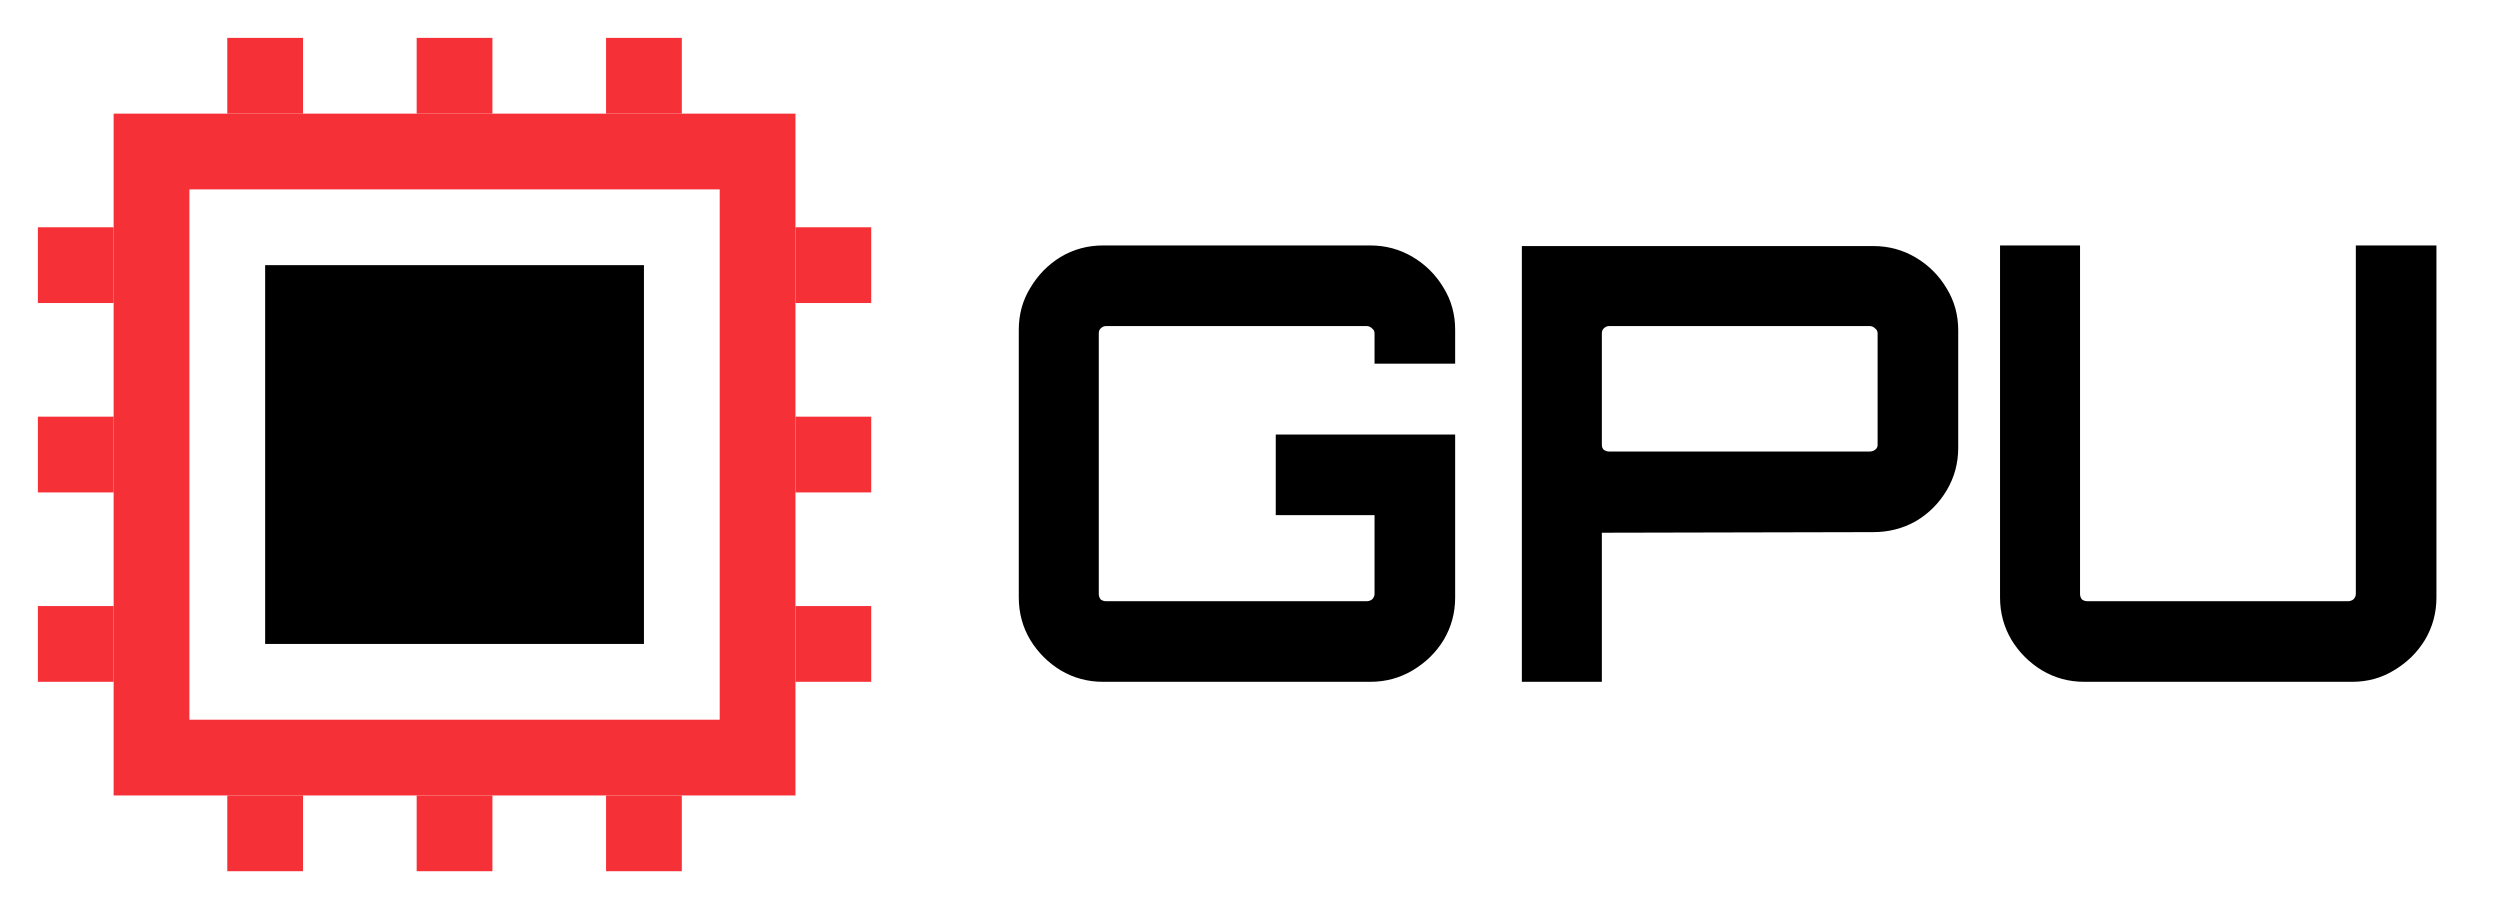 <svg width="66" height="24" viewBox="0 0 66 24" fill="none" xmlns="http://www.w3.org/2000/svg">
<path d="M29.12 18C28.715 18 28.341 17.899 28 17.696C27.669 17.493 27.403 17.227 27.2 16.896C26.997 16.555 26.896 16.181 26.896 15.776V8.704C26.896 8.299 26.997 7.931 27.2 7.6C27.403 7.259 27.669 6.987 28 6.784C28.341 6.581 28.715 6.48 29.12 6.48H36.176C36.581 6.48 36.955 6.581 37.296 6.784C37.637 6.987 37.909 7.259 38.112 7.6C38.315 7.931 38.416 8.299 38.416 8.704V9.6H36.288V8.8C36.288 8.747 36.267 8.704 36.224 8.672C36.181 8.629 36.133 8.608 36.08 8.608H29.2C29.147 8.608 29.099 8.629 29.056 8.672C29.024 8.704 29.008 8.747 29.008 8.8V15.68C29.008 15.733 29.024 15.781 29.056 15.824C29.099 15.856 29.147 15.872 29.2 15.872H36.08C36.133 15.872 36.181 15.856 36.224 15.824C36.267 15.781 36.288 15.733 36.288 15.68V13.6H33.68V11.472H38.416V15.776C38.416 16.181 38.315 16.555 38.112 16.896C37.909 17.227 37.637 17.493 37.296 17.696C36.955 17.899 36.581 18 36.176 18H29.12ZM40.177 18V6.496H49.457C49.863 6.496 50.236 6.597 50.577 6.8C50.919 7.003 51.191 7.275 51.393 7.616C51.596 7.947 51.697 8.315 51.697 8.72V11.824C51.697 12.229 51.596 12.603 51.393 12.944C51.191 13.285 50.919 13.557 50.577 13.76C50.236 13.952 49.863 14.048 49.457 14.048L42.289 14.064V18H40.177ZM42.481 11.92H49.361C49.415 11.92 49.463 11.904 49.505 11.872C49.548 11.84 49.569 11.797 49.569 11.744V8.8C49.569 8.747 49.548 8.704 49.505 8.672C49.463 8.629 49.415 8.608 49.361 8.608H42.481C42.428 8.608 42.38 8.629 42.337 8.672C42.305 8.704 42.289 8.747 42.289 8.8V11.744C42.289 11.797 42.305 11.84 42.337 11.872C42.38 11.904 42.428 11.92 42.481 11.92ZM55.026 18C54.62 18 54.247 17.899 53.906 17.696C53.575 17.493 53.308 17.227 53.105 16.896C52.903 16.555 52.801 16.181 52.801 15.776V6.48H54.913V15.68C54.913 15.733 54.929 15.781 54.962 15.824C55.004 15.856 55.052 15.872 55.105 15.872H61.986C62.039 15.872 62.087 15.856 62.13 15.824C62.172 15.781 62.194 15.733 62.194 15.68V6.48H64.322V15.776C64.322 16.181 64.22 16.555 64.017 16.896C63.815 17.227 63.543 17.493 63.202 17.696C62.871 17.899 62.503 18 62.097 18H55.026Z" fill="black"/>
<rect x="4" y="4" width="16" height="16" stroke="#F53137" stroke-width="2"/>
<rect x="7" y="7" width="10" height="10" fill="black"/>
<path d="M21 7H23M23 17H21M23 12H21M1 7H3M3 17H1M3 12H1M17 21V23M7 23V21M12 23V21M17 1V3M7 3V1M12 3V1" stroke="#F53137" stroke-width="2"/>
</svg>
